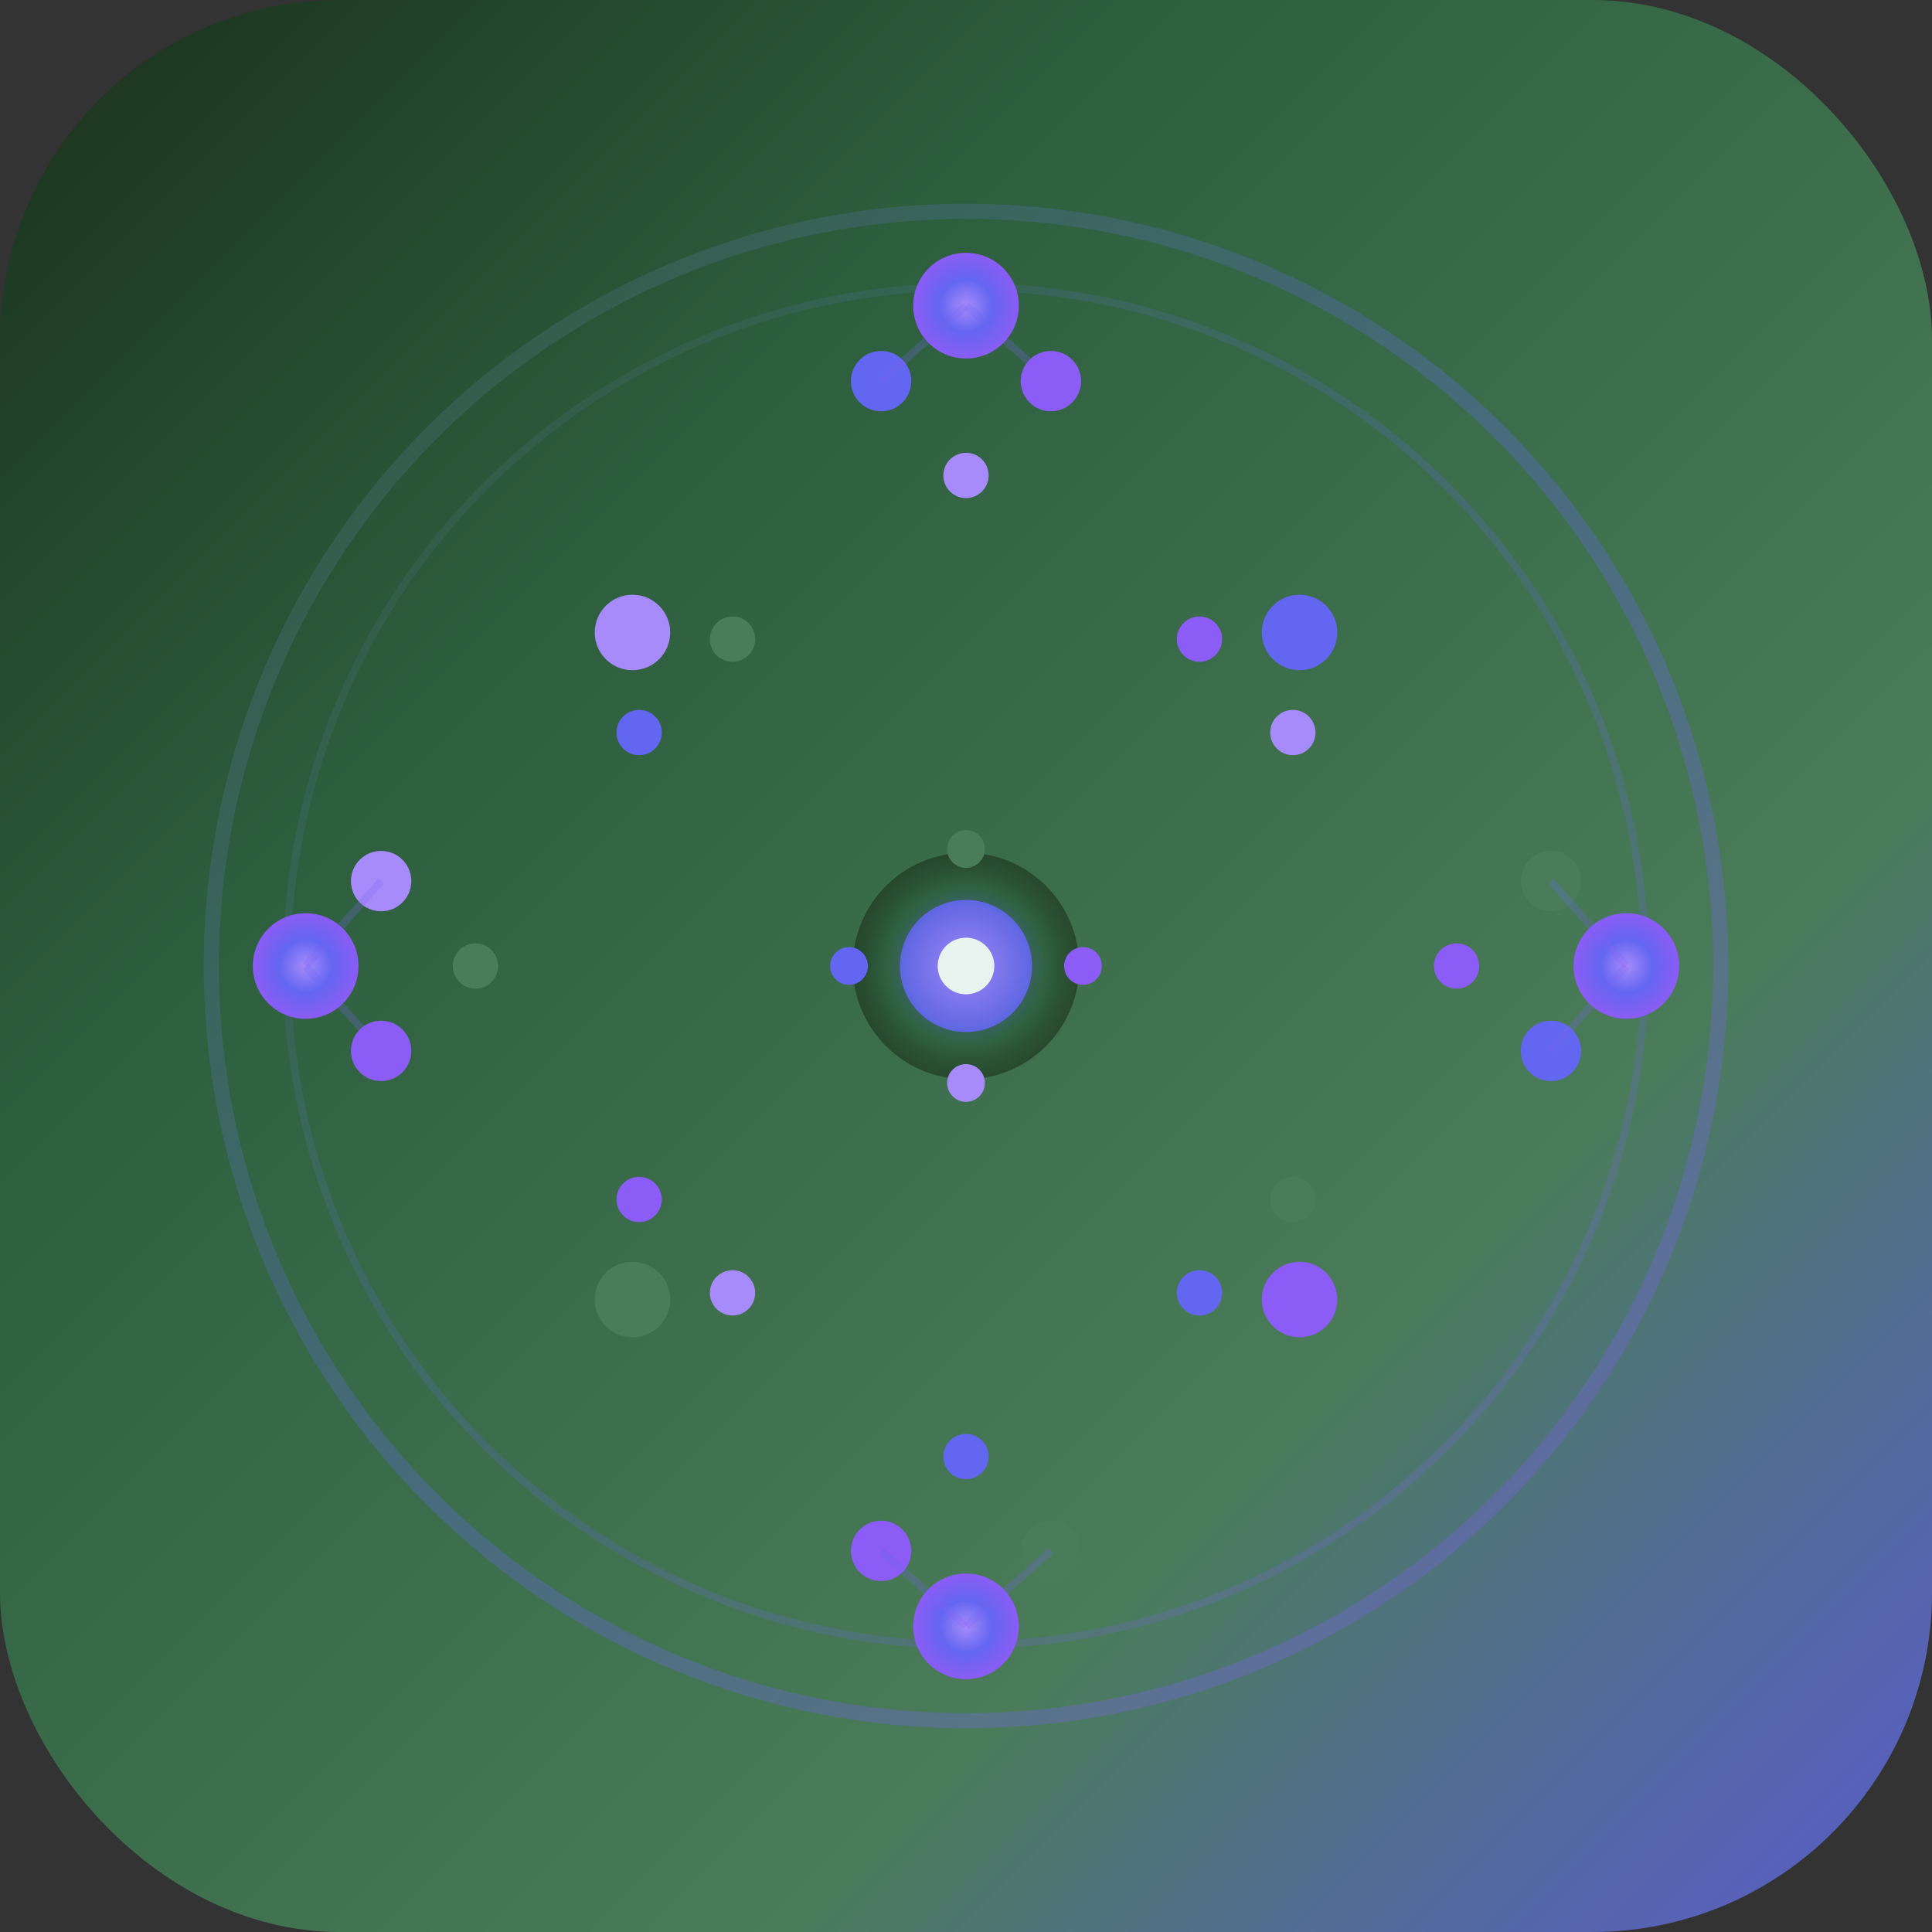 <svg viewBox="0 0 1024 1024" xmlns="http://www.w3.org/2000/svg">
    <rect x="0" y="0" width="1024" height="1024" fill="#333333" stroke="none"/>
    <!-- Background with gradient -->
    <rect width="1024" height="1024" fill="url(#appBgGradient)" rx="180"/>
    
    <!-- Outer compass ring -->
    <circle cx="512" cy="512" r="400" fill="none" stroke="url(#ringGradient)" stroke-width="8" opacity="0.3"/>
    <circle cx="512" cy="512" r="360" fill="none" stroke="url(#ringGradient)" stroke-width="4" opacity="0.2"/>
    
    <!-- Main compass points (N, E, S, W) -->
    <g transform="translate(512, 512)">
        <!-- North -->
        <path d="M0,-350 L0,-280" stroke="url(#compassGradient)" stroke-width="16"/>
        <circle cx="0" cy="-350" r="28" fill="url(#hubGradient)"/>
        <circle cx="-45" cy="-310" r="16" fill="#6366f1"/>
        <circle cx="45" cy="-310" r="16" fill="#8b5cf6"/>
        <circle cx="0" cy="-260" r="12" fill="#a78bfa"/>
        <!-- Connections -->
        <path d="M0,-350 L-45,-310" stroke="url(#connectionGradient)" stroke-width="4" opacity="0.4"/>
        <path d="M0,-350 L45,-310" stroke="url(#connectionGradient)" stroke-width="4" opacity="0.4"/>
        
        <!-- East -->
        <path d="M350,0 L280,0" stroke="url(#compassGradient)" stroke-width="16"/>
        <circle cx="350" cy="0" r="28" fill="url(#hubGradient)"/>
        <circle cx="310" cy="-45" r="16" fill="#4a7c59"/>
        <circle cx="310" cy="45" r="16" fill="#6366f1"/>
        <circle cx="260" cy="0" r="12" fill="#8b5cf6"/>
        <!-- Connections -->
        <path d="M350,0 L310,-45" stroke="url(#connectionGradient)" stroke-width="4" opacity="0.4"/>
        <path d="M350,0 L310,45" stroke="url(#connectionGradient)" stroke-width="4" opacity="0.4"/>
        
        <!-- South -->
        <path d="M0,350 L0,280" stroke="url(#compassGradient)" stroke-width="16"/>
        <circle cx="0" cy="350" r="28" fill="url(#hubGradient)"/>
        <circle cx="-45" cy="310" r="16" fill="#8b5cf6"/>
        <circle cx="45" cy="310" r="16" fill="#4a7c59"/>
        <circle cx="0" cy="260" r="12" fill="#6366f1"/>
        <!-- Connections -->
        <path d="M0,350 L-45,310" stroke="url(#connectionGradient)" stroke-width="4" opacity="0.4"/>
        <path d="M0,350 L45,310" stroke="url(#connectionGradient)" stroke-width="4" opacity="0.4"/>
        
        <!-- West -->
        <path d="M-350,0 L-280,0" stroke="url(#compassGradient)" stroke-width="16"/>
        <circle cx="-350" cy="0" r="28" fill="url(#hubGradient)"/>
        <circle cx="-310" cy="-45" r="16" fill="#a78bfa"/>
        <circle cx="-310" cy="45" r="16" fill="#8b5cf6"/>
        <circle cx="-260" cy="0" r="12" fill="#4a7c59"/>
        <!-- Connections -->
        <path d="M-350,0 L-310,-45" stroke="url(#connectionGradient)" stroke-width="4" opacity="0.4"/>
        <path d="M-350,0 L-310,45" stroke="url(#connectionGradient)" stroke-width="4" opacity="0.4"/>
        
        <!-- Secondary compass points -->
        <g transform="rotate(45)">
            <path d="M0,-250 L0,-200" stroke="url(#compassGradient)" stroke-width="12" opacity="0.7"/>
            <circle cx="0" cy="-250" r="20" fill="#6366f1"/>
            <circle cx="-35" cy="-210" r="12" fill="#8b5cf6"/>
            <circle cx="35" cy="-210" r="12" fill="#a78bfa"/>
        </g>
        
        <g transform="rotate(135)">
            <path d="M0,-250 L0,-200" stroke="url(#compassGradient)" stroke-width="12" opacity="0.7"/>
            <circle cx="0" cy="-250" r="20" fill="#8b5cf6"/>
            <circle cx="-35" cy="-210" r="12" fill="#4a7c59"/>
            <circle cx="35" cy="-210" r="12" fill="#6366f1"/>
        </g>
        
        <g transform="rotate(225)">
            <path d="M0,-250 L0,-200" stroke="url(#compassGradient)" stroke-width="12" opacity="0.7"/>
            <circle cx="0" cy="-250" r="20" fill="#4a7c59"/>
            <circle cx="-35" cy="-210" r="12" fill="#a78bfa"/>
            <circle cx="35" cy="-210" r="12" fill="#8b5cf6"/>
        </g>
        
        <g transform="rotate(315)">
            <path d="M0,-250 L0,-200" stroke="url(#compassGradient)" stroke-width="12" opacity="0.7"/>
            <circle cx="0" cy="-250" r="20" fill="#a78bfa"/>
            <circle cx="-35" cy="-210" r="12" fill="#6366f1"/>
            <circle cx="35" cy="-210" r="12" fill="#4a7c59"/>
        </g>
    </g>
    
    <!-- Central AI hub -->
    <circle cx="512" cy="512" r="60" fill="url(#centerGradient)"/>
    <circle cx="512" cy="512" r="35" fill="url(#innerGradient)" opacity="0.9"/>
    <circle cx="512" cy="512" r="15" fill="#e8f4f0"/>
    
    <!-- Inner discovery gems -->
    <circle cx="450" cy="512" r="10" fill="#6366f1"/>
    <circle cx="574" cy="512" r="10" fill="#8b5cf6"/>
    <circle cx="512" cy="450" r="10" fill="#4a7c59"/>
    <circle cx="512" cy="574" r="10" fill="#a78bfa"/>
    
    <!-- Key radial connections -->
    <path d="M512,512 L512,162" stroke="url(#connectionGradient)" stroke-width="4" opacity="0.15"/>
    <path d="M512,512 L862,512" stroke="url(#connectionGradient)" stroke-width="4" opacity="0.15"/>
    <path d="M512,512 L512,862" stroke="url(#connectionGradient)" stroke-width="4" opacity="0.15"/>
    <path d="M512,512 L162,512" stroke="url(#connectionGradient)" stroke-width="4" opacity="0.15"/>
    
    <defs>
        <linearGradient id="appBgGradient" x1="0%" y1="0%" x2="100%" y2="100%">
            <stop offset="0%" style="stop-color:#1a2f1a;stop-opacity:1" />
            <stop offset="30%" style="stop-color:#2d5f3f;stop-opacity:1" />
            <stop offset="70%" style="stop-color:#4a7c59;stop-opacity:1" />
            <stop offset="100%" style="stop-color:#6366f1;stop-opacity:0.8" />
        </linearGradient>
        <linearGradient id="ringGradient" x1="0%" y1="0%" x2="100%" y2="100%">
            <stop offset="0%" style="stop-color:#4a7c59;stop-opacity:1" />
            <stop offset="50%" style="stop-color:#6366f1;stop-opacity:1" />
            <stop offset="100%" style="stop-color:#8b5cf6;stop-opacity:1" />
        </linearGradient>
        <linearGradient id="compassGradient" x1="0%" y1="0%" x2="100%" y2="100%">
            <stop offset="0%" style="stop-color:#4a7c59;stop-opacity:1" />
            <stop offset="100%" style="stop-color:#6366f1;stop-opacity:1" />
        </linearGradient>
        <radialGradient id="hubGradient" cx="50%" cy="50%" r="50%">
            <stop offset="0%" style="stop-color:#a78bfa;stop-opacity:1" />
            <stop offset="50%" style="stop-color:#6366f1;stop-opacity:1" />
            <stop offset="100%" style="stop-color:#8b5cf6;stop-opacity:1" />
        </radialGradient>
        <radialGradient id="centerGradient" cx="50%" cy="50%" r="50%">
            <stop offset="0%" style="stop-color:#6366f1;stop-opacity:1" />
            <stop offset="70%" style="stop-color:#2d5f3f;stop-opacity:0.8" />
            <stop offset="100%" style="stop-color:#1a2f1a;stop-opacity:0.6" />
        </radialGradient>
        <radialGradient id="innerGradient" cx="50%" cy="50%" r="50%">
            <stop offset="0%" style="stop-color:#a78bfa;stop-opacity:1" />
            <stop offset="100%" style="stop-color:#6366f1;stop-opacity:1" />
        </radialGradient>
        <linearGradient id="connectionGradient" x1="0%" y1="0%" x2="100%" y2="100%">
            <stop offset="0%" style="stop-color:#6366f1;stop-opacity:0.6" />
            <stop offset="100%" style="stop-color:#8b5cf6;stop-opacity:0.6" />
        </linearGradient>
    </defs>
</svg> 